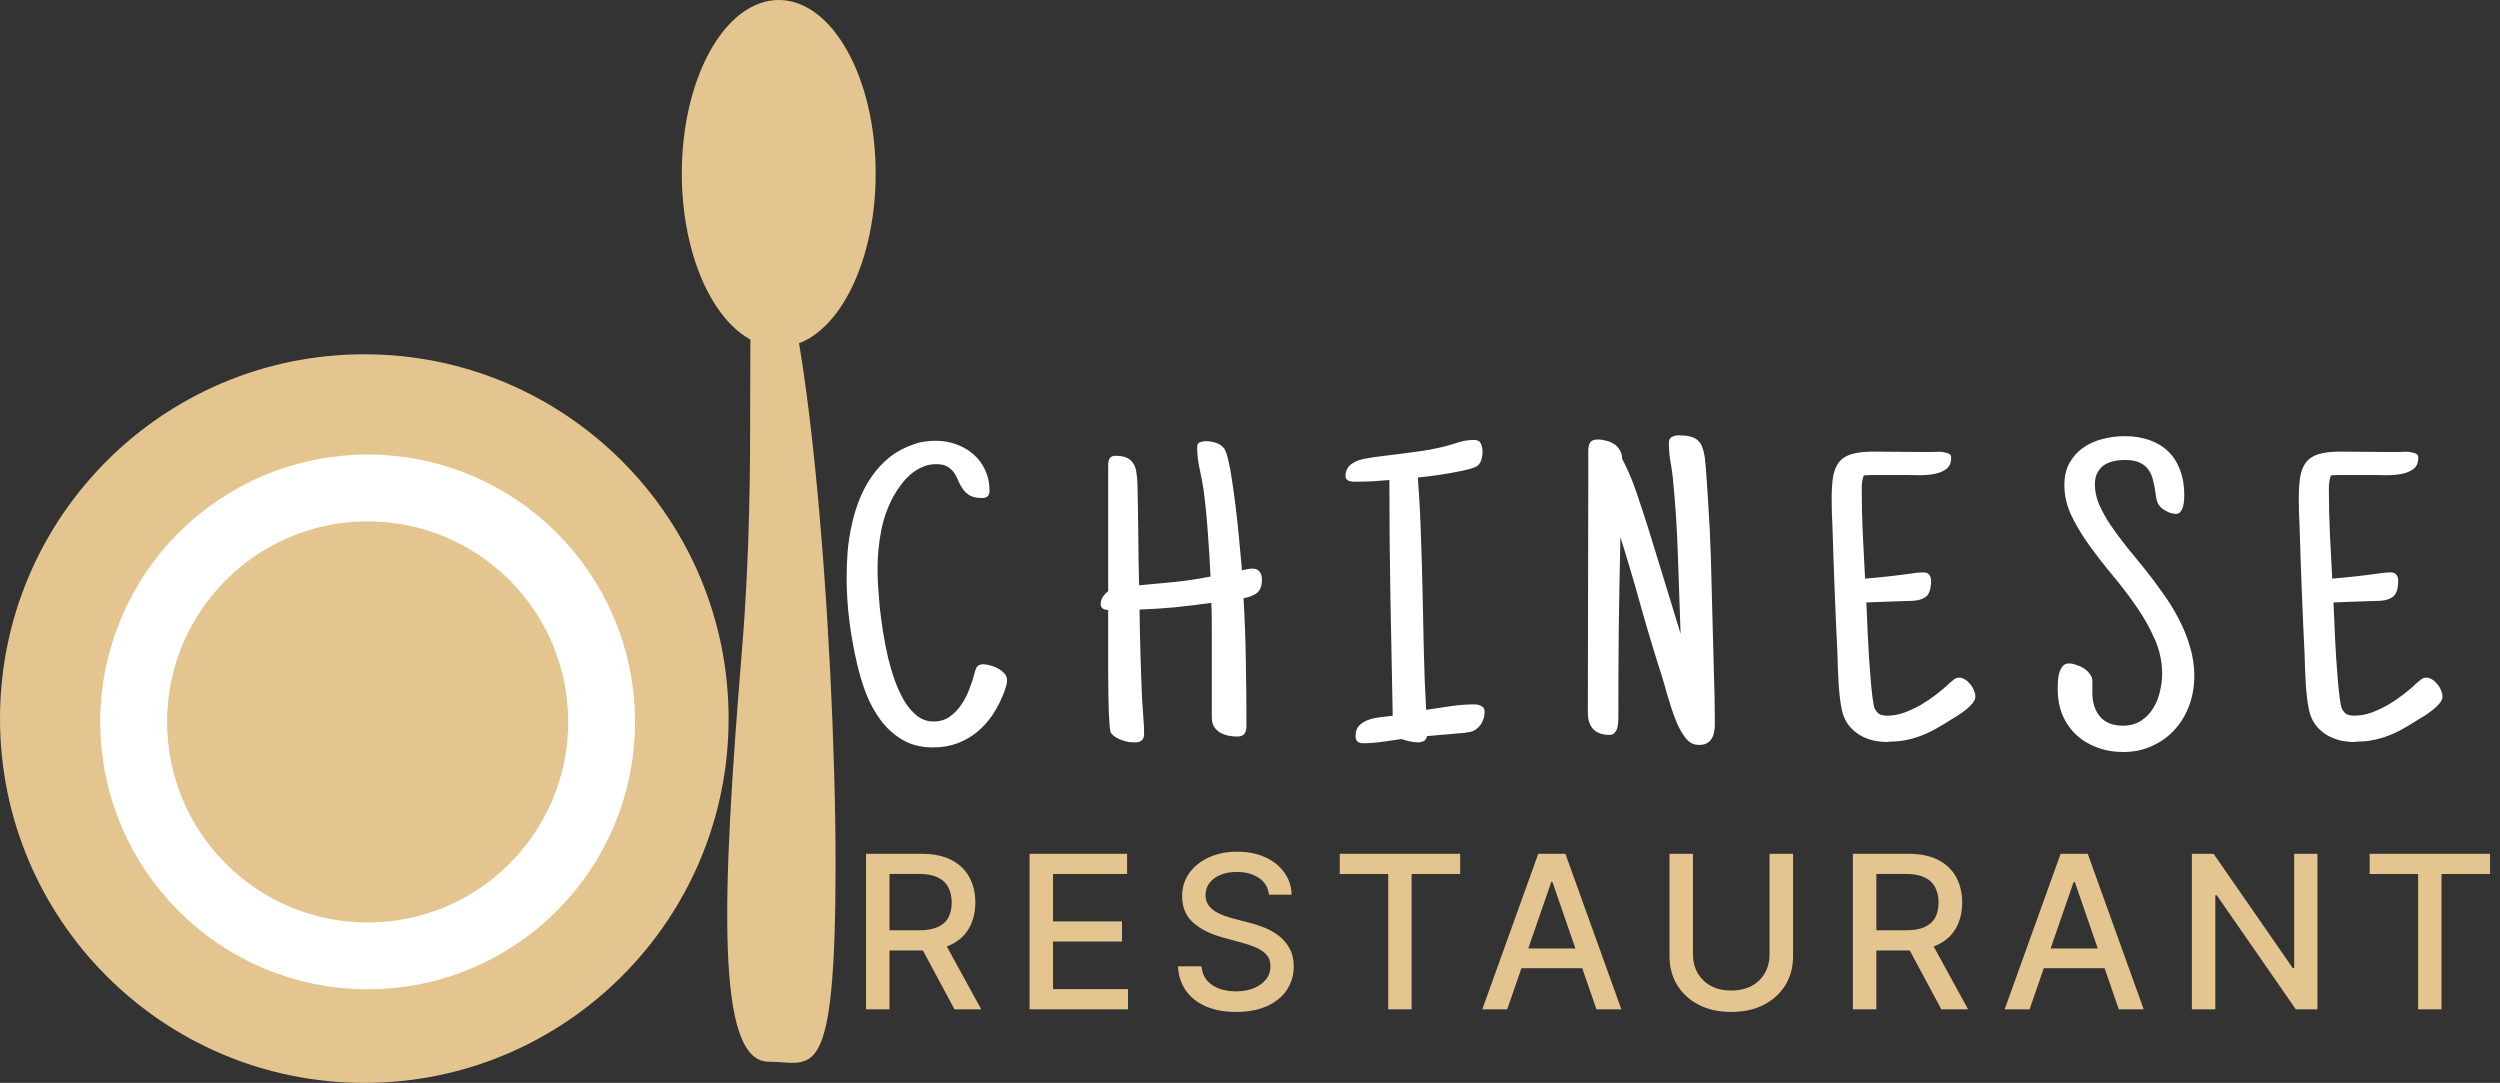 <svg width="374" height="162" viewBox="0 0 374 162" fill="none" xmlns="http://www.w3.org/2000/svg">
<rect x="0" y="0" width="374" height="162" fill="#333333" stroke="none"/>
<path d="M150.656 101.75C150.656 102.062 150.604 102.375 150.5 102.688C150.417 102.979 150.323 103.271 150.219 103.562C149.76 104.75 149.198 105.854 148.531 106.875C147.865 107.875 147.094 108.74 146.219 109.469C145.344 110.198 144.354 110.771 143.25 111.188C142.146 111.604 140.927 111.812 139.594 111.812C137.823 111.812 136.302 111.438 135.031 110.688C133.76 109.938 132.677 108.969 131.781 107.781C130.885 106.573 130.146 105.229 129.562 103.75C129 102.271 128.552 100.792 128.219 99.312C127.719 97.167 127.333 95.021 127.062 92.875C126.792 90.708 126.656 88.542 126.656 86.375C126.656 85.104 126.708 83.792 126.812 82.438C126.938 81.083 127.146 79.75 127.438 78.438C127.729 77.104 128.125 75.823 128.625 74.594C129.125 73.344 129.75 72.198 130.5 71.156C131.25 70.094 132.135 69.156 133.156 68.344C134.198 67.531 135.406 66.896 136.781 66.438C137.281 66.25 137.802 66.125 138.344 66.062C138.885 65.979 139.427 65.938 139.969 65.938C141.052 65.938 142.083 66.115 143.062 66.469C144.042 66.823 144.896 67.323 145.625 67.969C146.375 68.615 146.958 69.396 147.375 70.312C147.812 71.229 148.031 72.25 148.031 73.375C148.031 73.75 147.948 74.031 147.781 74.219C147.615 74.406 147.323 74.5 146.906 74.5C146.135 74.5 145.531 74.375 145.094 74.125C144.677 73.875 144.333 73.562 144.062 73.188C143.792 72.812 143.562 72.406 143.375 71.969C143.208 71.531 143 71.125 142.75 70.75C142.5 70.375 142.167 70.062 141.75 69.812C141.333 69.562 140.76 69.438 140.031 69.438C139.302 69.438 138.615 69.583 137.969 69.875C137.344 70.146 136.76 70.51 136.219 70.969C135.698 71.427 135.219 71.948 134.781 72.531C134.365 73.094 133.99 73.667 133.656 74.25C132.781 75.875 132.167 77.615 131.812 79.469C131.458 81.302 131.281 83.146 131.281 85C131.281 85.625 131.302 86.438 131.344 87.438C131.406 88.417 131.49 89.5 131.594 90.688C131.719 91.875 131.885 93.135 132.094 94.469C132.302 95.781 132.552 97.073 132.844 98.344C133.156 99.615 133.521 100.833 133.938 102C134.375 103.167 134.865 104.188 135.406 105.062C135.969 105.938 136.594 106.635 137.281 107.156C137.99 107.677 138.781 107.938 139.656 107.938C140.552 107.938 141.344 107.708 142.031 107.25C142.719 106.771 143.302 106.177 143.781 105.469C144.281 104.74 144.688 103.958 145 103.125C145.333 102.271 145.594 101.479 145.781 100.75C145.844 100.542 145.896 100.354 145.938 100.188C146 100.021 146.073 99.875 146.156 99.75C146.26 99.625 146.385 99.531 146.531 99.469C146.677 99.406 146.885 99.375 147.156 99.375C147.448 99.375 147.792 99.438 148.188 99.562C148.604 99.667 148.99 99.823 149.344 100.031C149.719 100.24 150.031 100.49 150.281 100.781C150.531 101.073 150.656 101.396 150.656 101.75ZM188.785 86.688C188.785 87.625 188.545 88.292 188.066 88.688C187.587 89.062 186.91 89.333 186.035 89.5C186.222 92.708 186.337 95.896 186.379 99.062C186.441 102.229 186.472 105.417 186.472 108.625C186.472 109.125 186.368 109.51 186.16 109.781C185.952 110.052 185.577 110.188 185.035 110.188C184.577 110.188 184.118 110.135 183.66 110.031C183.222 109.927 182.827 109.771 182.472 109.562C182.118 109.333 181.827 109.042 181.597 108.688C181.389 108.312 181.285 107.854 181.285 107.312V97.562C181.285 96.333 181.285 95.104 181.285 93.875C181.285 92.646 181.264 91.417 181.222 90.188C179.431 90.438 177.639 90.656 175.847 90.844C174.056 91.01 172.264 91.125 170.472 91.188C170.535 95.625 170.66 100.062 170.847 104.5C170.91 105.417 170.972 106.312 171.035 107.188C171.118 108.062 171.16 108.938 171.16 109.812C171.16 110.229 171.045 110.542 170.816 110.75C170.587 110.958 170.264 111.062 169.847 111.062C169.535 111.062 169.202 111.042 168.847 111C168.493 110.938 168.139 110.844 167.785 110.719C167.452 110.594 167.139 110.438 166.847 110.25C166.556 110.062 166.327 109.833 166.16 109.562C166.097 109.458 166.045 109.146 166.004 108.625C165.962 108.104 165.92 107.448 165.879 106.656C165.858 105.865 165.837 104.969 165.816 103.969C165.795 102.969 165.785 101.938 165.785 100.875C165.785 99.812 165.785 98.771 165.785 97.75C165.785 96.708 165.785 95.75 165.785 94.875C165.785 94 165.785 93.24 165.785 92.594C165.785 91.948 165.785 91.5 165.785 91.25C165.493 91.25 165.233 91.188 165.004 91.062C164.775 90.917 164.66 90.688 164.66 90.375C164.66 90 164.764 89.646 164.972 89.312C165.202 88.958 165.472 88.667 165.785 88.438V69.562C165.785 69.146 165.858 68.812 166.004 68.562C166.17 68.312 166.472 68.188 166.91 68.188C167.618 68.188 168.181 68.292 168.597 68.5C169.035 68.708 169.358 69 169.566 69.375C169.795 69.729 169.941 70.167 170.004 70.688C170.087 71.188 170.139 71.729 170.16 72.312C170.222 74.854 170.264 77.396 170.285 79.938C170.306 82.479 170.347 85.021 170.41 87.562C172.202 87.396 173.983 87.229 175.754 87.062C177.525 86.875 179.306 86.604 181.097 86.25C180.993 84.042 180.858 81.854 180.691 79.688C180.545 77.521 180.327 75.333 180.035 73.125C179.868 72.083 179.67 71.052 179.441 70.031C179.212 68.99 179.097 67.938 179.097 66.875C179.097 66.5 179.233 66.26 179.504 66.156C179.795 66.052 180.097 66 180.41 66C180.91 66 181.41 66.083 181.91 66.25C182.431 66.417 182.847 66.708 183.16 67.125C183.347 67.396 183.545 67.969 183.754 68.844C183.962 69.698 184.15 70.719 184.316 71.906C184.504 73.094 184.681 74.375 184.847 75.75C185.014 77.125 185.16 78.448 185.285 79.719C185.41 80.969 185.514 82.104 185.597 83.125C185.702 84.125 185.764 84.854 185.785 85.312C186.035 85.25 186.295 85.198 186.566 85.156C186.837 85.094 187.097 85.062 187.347 85.062C187.847 85.062 188.212 85.219 188.441 85.531C188.67 85.823 188.785 86.208 188.785 86.688ZM222.101 106.5C222.101 107.104 221.945 107.677 221.632 108.219C221.32 108.74 220.893 109.125 220.351 109.375C220.185 109.458 219.778 109.542 219.132 109.625C218.487 109.688 217.789 109.75 217.039 109.812C216.289 109.875 215.57 109.938 214.882 110C214.216 110.062 213.747 110.104 213.476 110.125C213.414 110.479 213.247 110.729 212.976 110.875C212.705 111 212.414 111.062 212.101 111.062C211.747 111.062 211.341 111.01 210.882 110.906C210.424 110.802 210.018 110.688 209.664 110.562C208.726 110.688 207.778 110.823 206.82 110.969C205.862 111.115 204.893 111.188 203.914 111.188C203.164 111.188 202.789 110.833 202.789 110.125C202.789 109.417 202.987 108.875 203.382 108.5C203.778 108.125 204.257 107.844 204.82 107.656C205.382 107.469 205.987 107.344 206.632 107.281C207.278 107.219 207.851 107.146 208.351 107.062C208.247 101.146 208.132 95.271 208.007 89.438C207.903 83.604 207.851 77.729 207.851 71.812C206.997 71.875 206.164 71.938 205.351 72C204.539 72.042 203.726 72.062 202.914 72.062C202.747 72.062 202.57 72.062 202.382 72.062C202.195 72.042 202.018 72.01 201.851 71.969C201.705 71.906 201.58 71.823 201.476 71.719C201.351 71.594 201.289 71.417 201.289 71.188C201.289 70.792 201.372 70.448 201.539 70.156C201.705 69.844 201.924 69.594 202.195 69.406C202.487 69.198 202.799 69.031 203.132 68.906C203.466 68.781 203.81 68.688 204.164 68.625C205.06 68.458 205.966 68.323 206.882 68.219C207.82 68.094 208.747 67.979 209.664 67.875C210.601 67.75 211.528 67.625 212.445 67.5C213.382 67.375 214.31 67.208 215.226 67C216.101 66.812 216.976 66.573 217.851 66.281C218.726 65.969 219.622 65.812 220.539 65.812C221.039 65.812 221.372 66 221.539 66.375C221.705 66.729 221.789 67.125 221.789 67.562C221.789 67.917 221.747 68.26 221.664 68.594C221.601 68.906 221.455 69.208 221.226 69.5C221.101 69.667 220.82 69.833 220.382 70C219.966 70.146 219.455 70.281 218.851 70.406C218.268 70.531 217.632 70.656 216.945 70.781C216.278 70.885 215.622 70.99 214.976 71.094C214.351 71.177 213.778 71.25 213.257 71.312C212.737 71.375 212.351 71.417 212.101 71.438C212.33 74.333 212.487 77.229 212.57 80.125C212.674 83.021 212.757 85.917 212.82 88.812C212.882 91.708 212.945 94.604 213.007 97.5C213.07 100.396 213.185 103.292 213.351 106.188C214.539 106 215.737 105.823 216.945 105.656C218.153 105.469 219.372 105.375 220.601 105.375C220.955 105.375 221.289 105.458 221.601 105.625C221.935 105.771 222.101 106.062 222.101 106.5ZM256.542 108.438C256.542 108.812 256.501 109.188 256.417 109.562C256.355 109.917 256.23 110.24 256.042 110.531C255.876 110.802 255.647 111.021 255.355 111.188C255.063 111.354 254.688 111.438 254.23 111.438C253.667 111.438 253.209 111.312 252.855 111.062C252.522 110.833 252.209 110.5 251.917 110.062C251.522 109.5 251.167 108.854 250.855 108.125C250.542 107.375 250.261 106.615 250.011 105.844C249.761 105.052 249.522 104.271 249.292 103.5C249.084 102.708 248.876 101.979 248.667 101.312C247.542 97.812 246.49 94.323 245.511 90.844C244.553 87.365 243.522 83.875 242.417 80.375C242.313 84.896 242.23 89.396 242.167 93.875C242.126 98.354 242.105 102.854 242.105 107.375C242.105 107.604 242.095 107.865 242.074 108.156C242.053 108.448 242.001 108.729 241.917 109C241.834 109.25 241.699 109.469 241.511 109.656C241.345 109.844 241.105 109.938 240.792 109.938C239.73 109.938 238.917 109.656 238.355 109.094C237.813 108.51 237.542 107.688 237.542 106.625C237.542 100.771 237.553 94.969 237.574 89.219C237.595 83.469 237.605 77.688 237.605 71.875V67.438C237.605 66.958 237.688 66.562 237.855 66.25C238.042 65.917 238.438 65.75 239.042 65.75C239.459 65.75 239.886 65.812 240.324 65.938C240.761 66.042 241.147 66.208 241.48 66.438C241.834 66.667 242.115 66.969 242.324 67.344C242.553 67.698 242.667 68.125 242.667 68.625C243.542 70.292 244.272 72.01 244.855 73.781C245.459 75.552 246.042 77.333 246.605 79.125C247.417 81.729 248.22 84.333 249.011 86.938C249.803 89.542 250.605 92.167 251.417 94.812C251.292 90.875 251.157 86.948 251.011 83.031C250.886 79.094 250.626 75.167 250.23 71.25C250.126 70.396 250.001 69.562 249.855 68.75C249.73 67.938 249.667 67.104 249.667 66.25C249.667 65.812 249.813 65.521 250.105 65.375C250.397 65.208 250.73 65.125 251.105 65.125C251.751 65.125 252.303 65.177 252.761 65.281C253.22 65.385 253.605 65.562 253.917 65.812C254.23 66.062 254.47 66.406 254.636 66.844C254.803 67.26 254.938 67.792 255.042 68.438C255.167 69.562 255.261 70.698 255.324 71.844C255.407 72.969 255.48 74.083 255.542 75.188C255.73 77.979 255.865 80.75 255.949 83.5C256.032 86.25 256.105 89.021 256.167 91.812C256.23 94.583 256.303 97.354 256.386 100.125C256.49 102.875 256.542 105.646 256.542 108.438ZM295.515 104.188C295.515 104.542 295.369 104.885 295.077 105.219C294.807 105.552 294.473 105.875 294.077 106.188C293.682 106.5 293.275 106.792 292.859 107.062C292.442 107.312 292.098 107.521 291.827 107.688C291.119 108.146 290.411 108.573 289.702 108.969C289.015 109.365 288.296 109.708 287.546 110C286.817 110.292 286.057 110.521 285.265 110.688C284.494 110.854 283.682 110.938 282.827 110.938L282.327 111C281.64 111 280.952 110.927 280.265 110.781C279.598 110.615 278.973 110.375 278.39 110.062C277.807 109.729 277.286 109.312 276.827 108.812C276.369 108.312 276.015 107.708 275.765 107C275.577 106.438 275.432 105.771 275.327 105C275.223 104.229 275.14 103.427 275.077 102.594C275.036 101.76 274.994 100.948 274.952 100.156C274.932 99.344 274.911 98.625 274.89 98C274.577 91.625 274.327 85.25 274.14 78.875C274.098 78.146 274.067 77.417 274.046 76.688C274.025 75.958 274.015 75.229 274.015 74.5C274.015 73.25 274.088 72.188 274.234 71.312C274.38 70.438 274.671 69.719 275.109 69.156C275.546 68.594 276.171 68.188 276.984 67.938C277.817 67.688 278.911 67.562 280.265 67.562C281.619 67.562 282.973 67.573 284.327 67.594C285.702 67.615 287.077 67.625 288.452 67.625C288.869 67.625 289.286 67.615 289.702 67.594C290.119 67.552 290.536 67.583 290.952 67.688C291.202 67.729 291.421 67.802 291.609 67.906C291.796 67.99 291.89 68.188 291.89 68.5C291.89 69.25 291.64 69.812 291.14 70.188C290.64 70.542 290.046 70.781 289.359 70.906C288.671 71.031 287.952 71.094 287.202 71.094C286.473 71.073 285.869 71.062 285.39 71.062H281.327C280.911 71.062 280.494 71.062 280.077 71.062C279.661 71.062 279.244 71.083 278.827 71.125C278.702 71.438 278.619 71.76 278.577 72.094C278.536 72.427 278.515 72.771 278.515 73.125C278.515 75.396 278.567 77.635 278.671 79.844C278.796 82.052 278.911 84.292 279.015 86.562C280.307 86.458 281.588 86.333 282.859 86.188C284.13 86.042 285.411 85.875 286.702 85.688C286.89 85.688 287.057 85.677 287.202 85.656C287.369 85.635 287.536 85.625 287.702 85.625C288.14 85.625 288.442 85.74 288.609 85.969C288.796 86.198 288.89 86.521 288.89 86.938C288.89 87.229 288.869 87.5 288.827 87.75C288.807 88 288.744 88.25 288.64 88.5C288.494 88.917 288.255 89.219 287.921 89.406C287.588 89.594 287.213 89.729 286.796 89.812C286.38 89.875 285.942 89.906 285.484 89.906C285.046 89.906 284.661 89.917 284.327 89.938C283.452 89.979 282.588 90.01 281.734 90.031C280.9 90.052 280.057 90.083 279.202 90.125C279.223 90.562 279.255 91.219 279.296 92.094C279.338 92.969 279.38 93.958 279.421 95.062C279.484 96.146 279.546 97.271 279.609 98.438C279.692 99.604 279.775 100.708 279.859 101.75C279.942 102.771 280.036 103.667 280.14 104.438C280.244 105.208 280.348 105.729 280.452 106C280.682 106.438 280.942 106.729 281.234 106.875C281.525 107 281.911 107.062 282.39 107.062C283.161 107.062 283.973 106.917 284.827 106.625C285.682 106.312 286.515 105.927 287.327 105.469C288.14 104.99 288.911 104.469 289.64 103.906C290.39 103.344 291.036 102.792 291.577 102.25C291.807 102.062 292.036 101.875 292.265 101.688C292.494 101.479 292.765 101.375 293.077 101.375C293.39 101.375 293.692 101.469 293.984 101.656C294.275 101.844 294.536 102.083 294.765 102.375C294.994 102.646 295.171 102.948 295.296 103.281C295.442 103.615 295.515 103.917 295.515 104.188ZM328.269 101.125C328.269 102.667 328.019 104.125 327.519 105.5C327.019 106.875 326.3 108.083 325.363 109.125C324.446 110.146 323.331 110.958 322.019 111.562C320.706 112.188 319.248 112.5 317.644 112.5C316.227 112.5 314.915 112.271 313.706 111.812C312.519 111.375 311.488 110.75 310.613 109.938C309.738 109.125 309.05 108.135 308.55 106.969C308.071 105.802 307.831 104.5 307.831 103.062C307.831 102.771 307.842 102.406 307.863 101.969C307.883 101.531 307.946 101.115 308.05 100.719C308.175 100.302 308.342 99.958 308.55 99.688C308.779 99.396 309.102 99.25 309.519 99.25C309.852 99.25 310.217 99.323 310.613 99.469C311.029 99.594 311.415 99.771 311.769 100C312.123 100.229 312.415 100.51 312.644 100.844C312.894 101.156 313.019 101.5 313.019 101.875V103.688C313.019 105.125 313.404 106.302 314.175 107.219C314.967 108.115 316.102 108.562 317.581 108.562C318.623 108.562 319.519 108.323 320.269 107.844C321.019 107.365 321.623 106.75 322.081 106C322.56 105.25 322.904 104.417 323.113 103.5C323.342 102.562 323.456 101.646 323.456 100.75C323.456 99 323.092 97.302 322.363 95.656C321.654 94.01 320.758 92.406 319.675 90.844C318.592 89.26 317.415 87.708 316.144 86.188C314.873 84.667 313.696 83.156 312.613 81.656C311.529 80.156 310.623 78.656 309.894 77.156C309.185 75.656 308.831 74.125 308.831 72.562C308.831 71.292 309.081 70.198 309.581 69.281C310.102 68.344 310.779 67.583 311.613 67C312.467 66.396 313.425 65.958 314.488 65.688C315.571 65.396 316.685 65.25 317.831 65.25C319.227 65.25 320.477 65.448 321.581 65.844C322.685 66.24 323.623 66.812 324.394 67.562C325.165 68.312 325.748 69.24 326.144 70.344C326.56 71.427 326.769 72.667 326.769 74.062C326.769 74.271 326.758 74.531 326.738 74.844C326.717 75.156 326.665 75.469 326.581 75.781C326.498 76.073 326.373 76.333 326.206 76.562C326.04 76.771 325.81 76.875 325.519 76.875C325.102 76.875 324.685 76.771 324.269 76.562C323.915 76.375 323.623 76.198 323.394 76.031C323.185 75.844 323.019 75.646 322.894 75.438C322.769 75.208 322.675 74.958 322.613 74.688C322.55 74.417 322.498 74.083 322.456 73.688C322.352 72.938 322.217 72.26 322.05 71.656C321.883 71.052 321.633 70.542 321.3 70.125C320.967 69.708 320.529 69.385 319.988 69.156C319.446 68.927 318.748 68.812 317.894 68.812C317.29 68.812 316.706 68.875 316.144 69C315.602 69.125 315.123 69.333 314.706 69.625C314.31 69.917 313.988 70.302 313.738 70.781C313.508 71.24 313.394 71.812 313.394 72.5C313.394 73.458 313.602 74.438 314.019 75.438C314.456 76.438 315.019 77.458 315.706 78.5C316.415 79.542 317.206 80.615 318.081 81.719C318.977 82.802 319.894 83.927 320.831 85.094C321.769 86.26 322.675 87.469 323.55 88.719C324.446 89.948 325.238 91.229 325.925 92.562C326.633 93.896 327.196 95.281 327.613 96.719C328.05 98.135 328.269 99.604 328.269 101.125ZM365.397 104.188C365.397 104.542 365.252 104.885 364.96 105.219C364.689 105.552 364.356 105.875 363.96 106.188C363.564 106.5 363.158 106.792 362.741 107.062C362.325 107.312 361.981 107.521 361.71 107.688C361.002 108.146 360.293 108.573 359.585 108.969C358.897 109.365 358.179 109.708 357.429 110C356.7 110.292 355.939 110.521 355.147 110.688C354.377 110.854 353.564 110.938 352.71 110.938L352.21 111C351.522 111 350.835 110.927 350.147 110.781C349.481 110.615 348.856 110.375 348.272 110.062C347.689 109.729 347.168 109.312 346.71 108.812C346.252 108.312 345.897 107.708 345.647 107C345.46 106.438 345.314 105.771 345.21 105C345.106 104.229 345.022 103.427 344.96 102.594C344.918 101.76 344.877 100.948 344.835 100.156C344.814 99.344 344.793 98.625 344.772 98C344.46 91.625 344.21 85.25 344.022 78.875C343.981 78.146 343.95 77.417 343.929 76.688C343.908 75.958 343.897 75.229 343.897 74.5C343.897 73.25 343.97 72.188 344.116 71.312C344.262 70.438 344.554 69.719 344.991 69.156C345.429 68.594 346.054 68.188 346.866 67.938C347.7 67.688 348.793 67.562 350.147 67.562C351.502 67.562 352.856 67.573 354.21 67.594C355.585 67.615 356.96 67.625 358.335 67.625C358.752 67.625 359.168 67.615 359.585 67.594C360.002 67.552 360.418 67.583 360.835 67.688C361.085 67.729 361.304 67.802 361.491 67.906C361.679 67.99 361.772 68.188 361.772 68.5C361.772 69.25 361.522 69.812 361.022 70.188C360.522 70.542 359.929 70.781 359.241 70.906C358.554 71.031 357.835 71.094 357.085 71.094C356.356 71.073 355.752 71.062 355.272 71.062H351.21C350.793 71.062 350.377 71.062 349.96 71.062C349.543 71.062 349.127 71.083 348.71 71.125C348.585 71.438 348.502 71.76 348.46 72.094C348.418 72.427 348.397 72.771 348.397 73.125C348.397 75.396 348.45 77.635 348.554 79.844C348.679 82.052 348.793 84.292 348.897 86.562C350.189 86.458 351.47 86.333 352.741 86.188C354.012 86.042 355.293 85.875 356.585 85.688C356.772 85.688 356.939 85.677 357.085 85.656C357.252 85.635 357.418 85.625 357.585 85.625C358.022 85.625 358.325 85.74 358.491 85.969C358.679 86.198 358.772 86.521 358.772 86.938C358.772 87.229 358.752 87.5 358.71 87.75C358.689 88 358.627 88.25 358.522 88.5C358.377 88.917 358.137 89.219 357.804 89.406C357.47 89.594 357.095 89.729 356.679 89.812C356.262 89.875 355.825 89.906 355.366 89.906C354.929 89.906 354.543 89.917 354.21 89.938C353.335 89.979 352.47 90.01 351.616 90.031C350.783 90.052 349.939 90.083 349.085 90.125C349.106 90.562 349.137 91.219 349.179 92.094C349.22 92.969 349.262 93.958 349.304 95.062C349.366 96.146 349.429 97.271 349.491 98.438C349.575 99.604 349.658 100.708 349.741 101.75C349.825 102.771 349.918 103.667 350.022 104.438C350.127 105.208 350.231 105.729 350.335 106C350.564 106.438 350.825 106.729 351.116 106.875C351.408 107 351.793 107.062 352.272 107.062C353.043 107.062 353.856 106.917 354.71 106.625C355.564 106.312 356.397 105.927 357.21 105.469C358.022 104.99 358.793 104.469 359.522 103.906C360.272 103.344 360.918 102.792 361.46 102.25C361.689 102.062 361.918 101.875 362.147 101.688C362.377 101.479 362.647 101.375 362.96 101.375C363.272 101.375 363.575 101.469 363.866 101.656C364.158 101.844 364.418 102.083 364.647 102.375C364.877 102.646 365.054 102.948 365.179 103.281C365.325 103.615 365.397 103.917 365.397 104.188Z" fill="white"/>
<path d="M129.557 151V127.727H137.852C139.655 127.727 141.152 128.038 142.341 128.659C143.538 129.28 144.432 130.14 145.023 131.239C145.614 132.33 145.909 133.591 145.909 135.023C145.909 136.447 145.61 137.701 145.011 138.784C144.42 139.86 143.527 140.697 142.33 141.295C141.14 141.894 139.644 142.193 137.841 142.193H131.557V139.17H137.523C138.659 139.17 139.583 139.008 140.295 138.682C141.015 138.356 141.542 137.883 141.875 137.261C142.208 136.64 142.375 135.894 142.375 135.023C142.375 134.144 142.205 133.383 141.864 132.739C141.53 132.095 141.004 131.602 140.284 131.261C139.572 130.913 138.636 130.739 137.477 130.739H133.068V151H129.557ZM141.045 140.5L146.795 151H142.795L137.159 140.5H141.045ZM154.022 151V127.727H168.613V130.75H157.533V137.841H167.851V140.852H157.533V147.977H168.749V151H154.022ZM189.836 133.841C189.715 132.765 189.215 131.932 188.336 131.341C187.457 130.742 186.351 130.443 185.018 130.443C184.064 130.443 183.238 130.595 182.541 130.898C181.844 131.193 181.302 131.602 180.916 132.125C180.537 132.64 180.348 133.227 180.348 133.886C180.348 134.439 180.476 134.917 180.734 135.318C180.999 135.72 181.344 136.057 181.768 136.33C182.2 136.595 182.662 136.818 183.154 137C183.647 137.174 184.12 137.318 184.575 137.432L186.848 138.023C187.59 138.205 188.351 138.451 189.132 138.761C189.912 139.072 190.635 139.481 191.302 139.989C191.969 140.496 192.507 141.125 192.916 141.875C193.332 142.625 193.541 143.523 193.541 144.568C193.541 145.886 193.2 147.057 192.518 148.08C191.844 149.102 190.863 149.909 189.575 150.5C188.295 151.091 186.745 151.386 184.927 151.386C183.185 151.386 181.677 151.11 180.404 150.557C179.132 150.004 178.135 149.22 177.416 148.205C176.696 147.182 176.298 145.97 176.223 144.568H179.745C179.814 145.409 180.086 146.11 180.564 146.67C181.048 147.223 181.666 147.636 182.416 147.909C183.173 148.174 184.003 148.307 184.904 148.307C185.897 148.307 186.779 148.152 187.552 147.841C188.332 147.523 188.946 147.083 189.393 146.523C189.84 145.955 190.064 145.292 190.064 144.534C190.064 143.845 189.867 143.28 189.473 142.841C189.086 142.402 188.56 142.038 187.893 141.75C187.234 141.462 186.488 141.208 185.654 140.989L182.904 140.239C181.041 139.731 179.564 138.985 178.473 138C177.389 137.015 176.848 135.712 176.848 134.091C176.848 132.75 177.211 131.58 177.939 130.58C178.666 129.58 179.651 128.803 180.893 128.25C182.135 127.689 183.537 127.409 185.098 127.409C186.673 127.409 188.064 127.686 189.268 128.239C190.48 128.792 191.435 129.553 192.132 130.523C192.829 131.485 193.192 132.591 193.223 133.841H189.836ZM200.429 130.75V127.727H218.44V130.75H211.179V151H207.679V130.75H200.429ZM225.476 151H221.749L230.124 127.727H234.181L242.556 151H238.829L232.249 131.955H232.067L225.476 151ZM226.101 141.886H238.192V144.841H226.101V141.886ZM264.723 127.727H268.245V143.034C268.245 144.663 267.863 146.106 267.098 147.364C266.333 148.614 265.257 149.598 263.87 150.318C262.484 151.03 260.859 151.386 258.995 151.386C257.139 151.386 255.518 151.03 254.132 150.318C252.745 149.598 251.67 148.614 250.905 147.364C250.139 146.106 249.757 144.663 249.757 143.034V127.727H253.268V142.75C253.268 143.803 253.499 144.739 253.961 145.557C254.431 146.375 255.094 147.019 255.95 147.489C256.806 147.951 257.821 148.182 258.995 148.182C260.177 148.182 261.196 147.951 262.052 147.489C262.916 147.019 263.575 146.375 264.03 145.557C264.492 144.739 264.723 143.803 264.723 142.75V127.727ZM277.191 151V127.727H285.486C287.289 127.727 288.785 128.038 289.975 128.659C291.172 129.28 292.066 130.14 292.656 131.239C293.247 132.33 293.543 133.591 293.543 135.023C293.543 136.447 293.244 137.701 292.645 138.784C292.054 139.86 291.16 140.697 289.963 141.295C288.774 141.894 287.278 142.193 285.475 142.193H279.191V139.17H285.156C286.293 139.17 287.217 139.008 287.929 138.682C288.649 138.356 289.175 137.883 289.509 137.261C289.842 136.64 290.009 135.894 290.009 135.023C290.009 134.144 289.838 133.383 289.497 132.739C289.164 132.095 288.638 131.602 287.918 131.261C287.206 130.913 286.27 130.739 285.111 130.739H280.702V151H277.191ZM288.679 140.5L294.429 151H290.429L284.793 140.5H288.679ZM303.621 151H299.894L308.269 127.727H312.326L320.701 151H316.974L310.394 131.955H310.212L303.621 151ZM304.246 141.886H316.337V144.841H304.246V141.886ZM346.686 127.727V151H343.459L331.629 133.932H331.413V151H327.902V127.727H331.152L342.993 144.818H343.209V127.727H346.686ZM354.5 130.75V127.727H372.512V130.75H365.25V151H361.75V130.75H354.5Z" fill="#E4C590"/>
<circle cx="54.5" cy="107.5" r="54.5" fill="#E4C590"/>
<circle cx="55" cy="108" r="35" stroke="white" stroke-width="10"/>
<ellipse cx="116.5" cy="25.963" rx="14.5" ry="25.963" fill="#E4C590"/>
<path d="M125 129.305C125 163.044 121.5 158.832 115 158.832C106.992 158.832 108 133.887 111 97.234C113.45 67.302 111 46.326 113.5 34.617C120.5 34.617 125 95.567 125 129.305Z" fill="#E4C590"/>
</svg>
